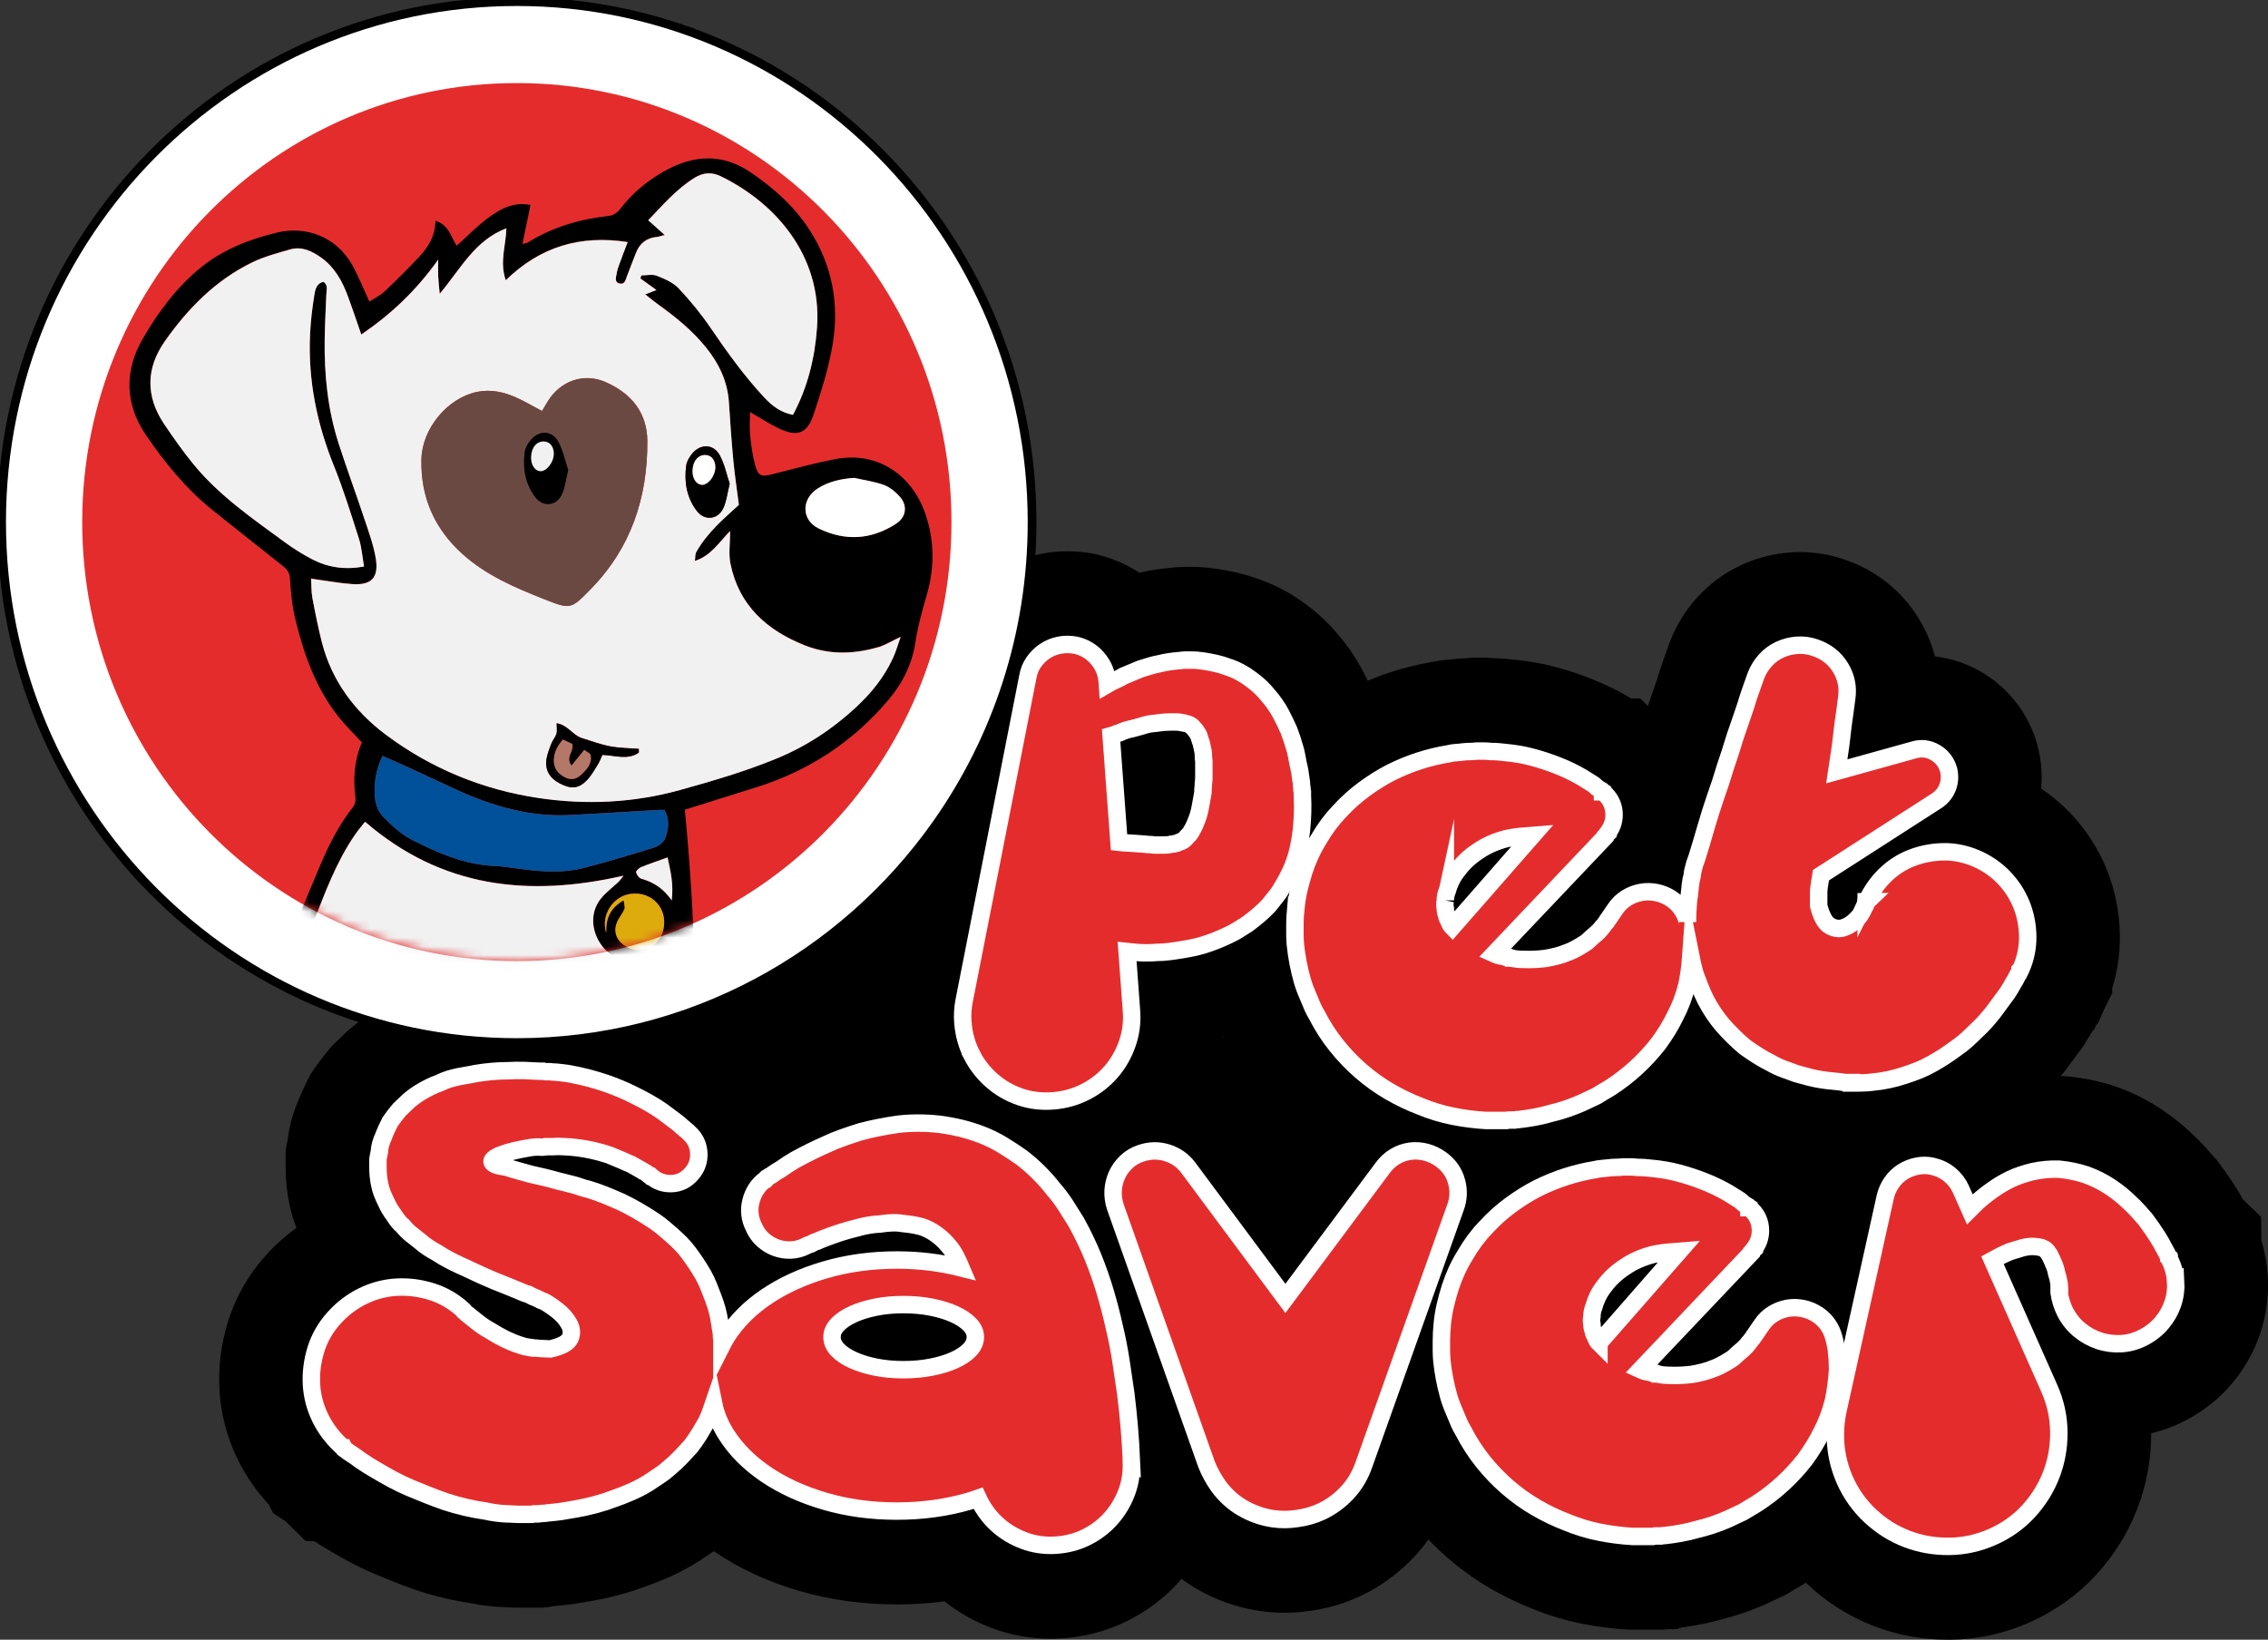 <svg width="260" height="188" viewBox="0 0 260 188" fill="none" xmlns="http://www.w3.org/2000/svg">
<rect x="0" y="0" width="260" height="188" fill="#333333" stroke="none"/>
<g clip-path="url(#clip0_55_16)">
<path d="M259.967 146.248C259.885 144.877 259.64 143.535 259.24 142.231L259.21 139.776V139.529L257.121 137.509C256.873 137.056 256.606 136.599 256.324 136.156C255.745 135.238 255.096 134.298 254.391 133.357L254.121 132.997L252.974 131.704C252.485 131.153 251.951 130.606 251.379 130.081C250.326 129.055 249.113 128.08 247.777 127.185C247.002 126.664 246.175 126.184 245.281 125.734C244.454 125.322 243.586 124.951 242.703 124.633L242.469 124.55C240.763 123.98 238.942 123.598 237.057 123.415L236.742 123.385L236.427 123.373C236.36 123.373 236.293 123.373 236.226 123.373C236.378 123.193 236.534 123.021 236.683 122.837L236.838 122.643L236.983 122.44C237.235 122.092 237.484 121.758 237.714 121.451C238.014 121.05 238.322 120.63 238.641 120.192L238.916 119.809L239.157 119.405C239.216 119.307 239.279 119.206 239.361 119.071C239.531 118.801 239.698 118.524 239.858 118.239L240.058 118.041L240.322 117.512L240.514 117.321L241.241 115.672L242.135 113.87V113.322C242.751 111.34 243.048 109.298 243.018 107.218C242.981 104.594 242.473 102.057 241.509 99.67C240.533 97.268 239.123 95.091 237.306 93.194C236.304 92.149 235.199 91.219 233.997 90.414C234.142 88.84 234.019 87.232 233.626 85.654L233.574 85.444L233.515 85.238C232.502 81.764 230.236 78.856 227.123 77.035C225.48 76.079 223.674 75.476 221.823 75.262C221.426 73.748 220.803 72.287 219.957 70.911C218.002 67.733 215.083 65.402 211.563 64.192C209.86 63.596 208.109 63.296 206.358 63.296C205.965 63.296 205.572 63.311 205.182 63.341C203.253 63.491 201.391 63.971 199.633 64.777C197.689 65.668 195.964 66.943 194.51 68.562C193.119 70.109 192.051 71.889 191.331 73.849L190.671 75.716C190.437 76.375 190.211 77.065 190 77.777L188.913 80.944L188.045 80.089H187.003L186.769 79.943L186.628 79.861C185.315 79.092 183.89 78.406 182.388 77.811C181.004 77.267 179.613 76.81 178.322 76.473C176.865 76.079 175.284 75.798 173.623 75.637C173.211 75.588 172.821 75.551 172.428 75.521C172.128 75.498 171.816 75.483 171.49 75.476C171.011 75.435 170.54 75.412 170.084 75.412H168.622L168.174 75.468C167.595 75.48 166.99 75.525 166.363 75.603C166.293 75.611 166.222 75.618 166.122 75.626C165.41 75.674 164.687 75.779 163.974 75.929C162.468 76.192 160.955 76.566 159.468 77.05C158.57 77.338 157.68 77.676 156.797 78.047C156.596 77.634 156.385 77.211 156.151 76.765L156.014 76.51C155.68 75.91 155.302 75.3 154.879 74.678C154.449 74.048 153.974 73.43 153.466 72.841C152.924 72.182 152.342 71.556 151.719 70.968C151.099 70.379 150.413 69.809 149.682 69.27C147.991 68.007 146.18 67.044 144.296 66.403C143.435 66.085 142.549 65.822 141.659 65.624C140.958 65.466 140.249 65.331 139.552 65.226L139.418 65.207C138.966 65.144 138.546 65.095 138.12 65.058C137.623 65.016 137.096 64.994 136.562 64.994H135.92C135.319 64.994 134.715 65.031 134.114 65.11C132.845 65.222 131.695 65.406 130.616 65.665C129.036 64.623 127.262 63.888 125.363 63.495L125.156 63.454L124.948 63.42C124.087 63.278 123.215 63.203 122.359 63.203C121.294 63.203 120.233 63.315 119.202 63.532C117.303 63.937 115.526 64.683 113.935 65.747C112.38 66.785 111.034 68.097 109.925 69.656C108.652 71.44 107.81 73.456 107.417 75.644L104.157 92.242C100.221 89.184 67.689 112.052 67.689 112.052L68.435 112.888C68.216 112.839 68.005 112.779 67.786 112.738C67.151 112.603 66.502 112.494 65.838 112.423L64.303 112.254H64.039C64.039 112.254 64.01 112.254 63.995 112.251L63.583 112.146H62.151C61.558 112.112 60.968 112.089 60.363 112.067C60.07 112.059 59.777 112.056 59.484 112.056C58.983 112.056 58.475 112.067 57.963 112.093C56.276 112.112 54.539 112.266 52.796 112.558L52.507 112.607L52.221 112.67C52.114 112.697 52.002 112.715 51.891 112.734C51.412 112.809 50.923 112.899 50.422 112.996L50.185 113.049C49.621 113.176 49.042 113.326 48.441 113.506C47.725 113.72 47.013 113.989 46.316 114.304C45.099 114.776 43.89 115.38 42.684 116.114C42.243 116.38 41.805 116.673 41.327 117.018C40.963 117.284 40.581 117.583 40.184 117.913L39.798 118.235L39.446 118.591C39.383 118.655 39.312 118.719 39.268 118.764C38.941 119.06 38.633 119.356 38.34 119.648L38.025 119.963L37.736 120.304C37.127 121.024 36.56 121.766 36.044 122.515L35.61 123.141L35.269 123.823C35.08 124.202 34.906 124.569 34.746 124.91C34.561 125.311 34.383 125.727 34.212 126.15C33.607 127.537 33.207 128.961 33.021 130.4C32.995 130.55 32.947 130.839 32.947 130.839L32.743 131.873V133.788C32.743 135.336 32.899 136.808 33.203 138.169C33.396 139.079 33.659 139.96 33.986 140.781C32.71 141.695 31.53 142.752 30.458 143.947C28.462 146.17 27.008 148.722 26.133 151.54C25.346 154.081 25.02 156.689 25.157 159.309C25.306 162.104 26.014 164.81 27.264 167.351C28.188 169.228 29.375 170.952 30.814 172.496L31.3 173.463L32.791 174.464L35.05 176.697H36.022C36.682 177.132 37.309 177.518 37.921 177.867C38.604 178.268 39.294 178.657 40.002 179.043C40.926 179.546 41.898 180.014 42.896 180.434C43.649 180.752 44.398 181.06 45.14 181.352C45.945 181.67 46.772 181.978 47.618 182.278L47.848 182.356C49.828 183.005 51.843 183.484 53.842 183.788C55.092 184.046 56.372 184.204 57.655 184.26L57.885 184.271H58C58.464 184.305 58.935 184.324 59.403 184.324H62.303L62.518 184.271H62.808L63.271 184.178C63.561 184.155 63.846 184.121 64.136 184.08L64.9 184.005C65.501 183.945 66.105 183.855 66.703 183.747C67.556 183.615 68.431 183.45 69.318 183.263C70.382 183.035 71.484 182.738 72.59 182.386L72.808 182.319L73.023 182.24C73.357 182.116 73.699 181.996 74.088 181.862C74.667 181.659 75.249 181.434 75.82 181.198C77.163 180.662 78.506 179.988 79.808 179.193L79.997 179.077L81.466 178.095C81.585 178.017 81.7 177.923 81.819 177.84C81.859 177.867 81.896 177.897 81.937 177.927C84.764 179.845 88.028 181.352 91.637 182.405C95.154 183.432 98.915 183.953 102.825 183.953C104.676 183.953 106.497 183.836 108.274 183.604C109.899 184.893 111.72 185.92 113.697 186.662C115.856 187.475 118.126 187.888 120.445 187.888C120.819 187.888 121.194 187.876 121.565 187.854C124.262 187.704 126.821 187.037 129.177 185.875C131.476 184.74 133.502 183.207 135.201 181.311C135.286 181.217 135.356 181.112 135.438 181.018C136.017 181.442 136.614 181.839 137.237 182.199C139.466 183.484 141.874 184.324 144.404 184.698C145.353 184.837 146.318 184.908 147.275 184.908C148.232 184.908 149.185 184.837 150.131 184.698C152.193 184.425 154.182 183.836 156.04 182.952C158.318 181.865 160.365 180.366 162.123 178.492C162.71 177.867 163.247 177.203 163.745 176.51C164.46 177.256 165.21 177.972 165.989 178.646C167.517 179.965 169.157 181.138 170.87 182.131C172.451 183.049 174.105 183.844 175.793 184.496C177.595 185.231 179.465 185.793 181.364 186.167C183.096 186.508 184.844 186.733 186.561 186.831L186.862 186.85H190.816L191.031 186.797H192.155L192.76 186.595C193.364 186.516 193.969 186.419 194.551 186.317C195.441 186.16 196.343 185.954 197.237 185.699C198.057 185.497 198.873 185.261 199.67 184.994C200.546 184.702 201.428 184.361 202.289 183.986L202.552 183.87L202.808 183.739C202.923 183.683 203.035 183.627 203.183 183.563C203.61 183.372 204.04 183.173 204.47 182.96L204.852 182.768L206.967 181.494L207.022 181.457C207.1 181.528 207.171 181.607 207.248 181.678C209.489 183.765 212.041 185.365 214.827 186.437C217.516 187.472 220.372 188 223.318 188H223.581C226.73 187.966 229.805 187.288 232.721 185.988C235.659 184.676 238.226 182.832 240.359 180.494C242.399 178.253 243.972 175.708 245.04 172.924C246.082 170.199 246.609 167.31 246.609 164.327C247.985 164.004 249.324 163.502 250.615 162.828C252.659 161.756 254.44 160.332 255.905 158.585C257.344 156.869 258.427 154.939 259.121 152.848C259.822 150.734 260.111 148.512 259.974 146.252L259.967 146.248ZM140.26 118.798L140.164 119.112C140.175 119.011 140.193 118.914 140.205 118.813C140.223 118.809 140.242 118.801 140.26 118.798Z" fill="black"/>
<path d="M111.42 120.979C112.009 122.107 112.777 123.081 113.723 123.905C114.669 124.73 115.741 125.345 116.935 125.757C118.13 126.169 119.406 126.323 120.764 126.214C122.084 126.105 123.316 125.757 124.458 125.168C125.601 124.576 126.573 123.816 127.377 122.886C128.182 121.957 128.798 120.881 129.225 119.663C129.655 118.445 129.815 117.175 129.707 115.852L129.21 109.103C129.536 109.14 129.863 109.17 130.189 109.193C131.009 109.264 131.832 109.264 132.652 109.193C133.083 109.193 133.517 109.166 133.965 109.11C134.41 109.058 134.848 108.994 135.278 108.923C135.742 108.852 136.198 108.769 136.644 108.679C137.089 108.589 137.545 108.473 138.009 108.331C138.828 108.08 139.741 107.724 140.739 107.255L141.38 106.933C141.596 106.824 141.811 106.7 142.022 106.558C142.237 106.416 142.452 106.281 142.664 106.157C142.879 106.033 143.076 105.898 143.254 105.752C144.111 105.108 144.841 104.463 145.45 103.819C145.735 103.463 146.021 103.103 146.307 102.743C146.592 102.387 146.841 102.009 147.056 101.615C147.449 100.97 147.824 100.236 148.18 99.415C148.465 98.699 148.688 97.984 148.848 97.268C149.007 96.552 149.122 95.855 149.196 95.173C149.267 94.457 149.311 93.775 149.33 93.13C149.348 92.486 149.337 91.86 149.304 91.253V90.77L149.252 90.556V90.342C149.215 90.162 149.2 90.013 149.2 89.885C149.2 89.758 149.181 89.608 149.148 89.428C149.077 88.783 148.97 88.176 148.825 87.603C148.755 87.281 148.692 86.958 148.64 86.636C148.588 86.314 148.506 85.992 148.399 85.669C148.221 85.025 148.005 84.38 147.757 83.735C147.505 83.162 147.186 82.499 146.793 81.749C146.614 81.427 146.407 81.097 146.177 80.756C145.943 80.415 145.687 80.085 145.401 79.763C145.116 79.407 144.812 79.073 144.493 78.77C144.17 78.466 143.814 78.17 143.421 77.885C142.564 77.241 141.688 76.776 140.798 76.491C140.334 76.311 139.86 76.169 139.377 76.06C138.895 75.952 138.42 75.862 137.957 75.791C137.704 75.757 137.474 75.727 137.259 75.708C137.044 75.689 136.814 75.682 136.562 75.682H135.92C135.705 75.682 135.49 75.701 135.278 75.734C134.351 75.806 133.546 75.933 132.867 76.109C132.474 76.18 132.107 76.27 131.769 76.379C131.428 76.488 131.083 76.593 130.727 76.701L128.798 77.507C128.513 77.687 128.216 77.841 127.915 77.964C127.611 78.088 127.318 78.242 127.032 78.421C127.003 78.44 126.977 78.455 126.951 78.47L126.929 78.152C126.858 77.151 126.483 76.255 125.805 75.465C125.126 74.678 124.269 74.175 123.234 73.962C122.592 73.853 121.977 73.864 121.387 73.988C120.797 74.112 120.263 74.337 119.781 74.659C119.298 74.981 118.879 75.393 118.523 75.892C118.167 76.394 117.933 76.967 117.826 77.612L110.544 114.66C110.366 115.518 110.314 116.377 110.385 117.239C110.492 118.599 110.841 119.843 111.427 120.971L111.42 120.979ZM127.619 84.279C127.76 84.208 127.886 84.155 127.993 84.118C128.101 84.084 128.223 84.046 128.368 84.009C128.798 83.795 129.295 83.634 129.866 83.526C130.152 83.454 130.412 83.383 130.642 83.312C130.872 83.241 131.113 83.169 131.365 83.098C131.614 83.027 131.866 82.982 132.114 82.963C132.363 82.945 132.597 82.918 132.812 82.881C133.06 82.847 133.301 82.817 133.535 82.802C133.769 82.784 133.991 82.776 134.206 82.776H134.822C135.019 82.776 135.204 82.795 135.386 82.829C135.457 82.862 135.538 82.881 135.627 82.881C135.716 82.881 135.798 82.9 135.868 82.933C136.083 83.005 136.206 83.042 136.243 83.042C136.491 83.151 136.673 83.275 136.777 83.417C136.848 83.488 136.955 83.615 137.1 83.792C137.241 84.005 137.348 84.185 137.423 84.328C137.456 84.436 137.493 84.552 137.53 84.676C137.563 84.803 137.619 84.953 137.69 85.133C137.727 85.276 137.76 85.429 137.797 85.591C137.831 85.752 137.868 85.924 137.905 86.1C137.942 86.28 137.957 86.467 137.957 86.662C137.957 86.857 137.975 87.067 138.009 87.281V89.158C138.009 89.372 137.99 89.589 137.957 89.803C137.957 90.091 137.938 90.32 137.905 90.5V90.822L137.853 91.144C137.782 91.538 137.708 91.943 137.638 92.351C137.567 92.763 137.478 93.149 137.371 93.505C137.118 94.259 136.851 94.866 136.566 95.33C136.495 95.473 136.414 95.589 136.325 95.679C136.236 95.769 136.154 95.847 136.083 95.922C135.939 96.102 135.798 96.245 135.653 96.353C135.546 96.425 135.386 96.496 135.171 96.567C135.063 96.638 134.904 96.695 134.689 96.728C134.618 96.766 134.529 96.781 134.422 96.781C134.314 96.781 134.206 96.799 134.099 96.833C133.954 96.871 133.687 96.886 133.294 96.886H132.33C132.151 96.852 131.973 96.833 131.795 96.833C131.617 96.833 131.421 96.814 131.206 96.781C130.812 96.747 130.412 96.717 130 96.698C129.588 96.68 129.169 96.653 128.743 96.62C128.576 96.597 128.431 96.582 128.283 96.567L127.377 84.339L127.615 84.271L127.619 84.279Z" fill="#E52C2C" stroke="white" stroke-width="2" stroke-miterlimit="10"/>
<path d="M148.554 104.04C148.521 104.399 148.491 104.748 148.473 105.085C148.454 105.426 148.447 105.775 148.447 106.131V107.176C148.447 107.517 148.465 107.885 148.499 108.278C148.64 109.672 148.907 111.07 149.304 112.468C149.411 112.828 149.526 113.165 149.652 113.487C149.779 113.81 149.912 114.132 150.053 114.454C150.194 114.814 150.339 115.151 150.483 115.473C150.624 115.796 150.788 116.099 150.966 116.388C151.607 117.643 152.357 118.805 153.214 119.877C154.07 120.949 155.016 121.934 156.051 122.83C157.086 123.726 158.173 124.501 159.319 125.165C160.462 125.828 161.641 126.39 162.854 126.855C164.067 127.357 165.31 127.732 166.575 127.983C167.84 128.234 169.101 128.395 170.351 128.466H172.706L172.922 128.414H173.619C173.727 128.376 173.886 128.361 174.101 128.361C174.71 128.29 175.314 128.2 175.923 128.092C176.531 127.983 177.135 127.84 177.744 127.661C178.352 127.518 178.949 127.346 179.539 127.151C180.129 126.952 180.708 126.727 181.279 126.48C181.565 126.338 181.85 126.203 182.136 126.079C182.421 125.952 182.707 125.82 182.993 125.674L184.599 124.707C186.706 123.347 188.542 121.664 190.115 119.659C190.901 118.584 191.543 117.531 192.044 116.493C192.615 115.417 193.06 114.237 193.383 112.948C193.605 111.883 193.75 110.789 193.832 109.665C193.958 110.298 194.106 110.939 194.295 111.606C194.473 112.108 194.662 112.61 194.859 113.109C195.056 113.611 195.278 114.109 195.527 114.612C196.061 115.65 196.706 116.616 197.456 117.512C198.313 118.479 199.169 119.318 200.026 120.038C200.527 120.394 201.017 120.728 201.499 121.031C201.981 121.335 202.471 121.612 202.972 121.863C203.472 122.148 203.962 122.38 204.444 122.56C204.926 122.74 205.416 122.916 205.917 123.096C206.418 123.238 206.907 123.373 207.389 123.497C207.872 123.621 208.343 123.722 208.81 123.793C209.274 123.864 209.73 123.917 210.175 123.954C210.62 123.988 211.058 124.044 211.488 124.115H212.238V124.168H212.987C213.273 124.168 213.566 124.16 213.87 124.142C214.174 124.123 214.467 124.097 214.753 124.059C215.932 123.95 217.108 123.699 218.288 123.306C218.859 123.126 219.412 122.931 219.946 122.714C220.48 122.5 220.999 122.249 221.5 121.961C222.464 121.425 223.373 120.832 224.23 120.188C224.66 119.899 225.061 119.588 225.436 119.247C225.81 118.906 226.178 118.558 226.534 118.202C226.89 117.879 227.231 117.538 227.55 117.182C227.873 116.826 228.173 116.467 228.463 116.107C228.748 115.713 229.026 115.339 229.294 114.979C229.561 114.623 229.839 114.244 230.124 113.851C230.232 113.671 230.347 113.484 230.473 113.289C230.599 113.09 230.714 112.884 230.822 112.67C230.929 112.528 231.052 112.314 231.196 112.026C231.234 111.955 231.259 111.891 231.278 111.838C231.297 111.786 231.341 111.722 231.412 111.651L231.519 111.437L231.571 111.329V111.22L231.679 111.111C232.213 109.893 232.472 108.642 232.454 107.353C232.435 106.063 232.194 104.849 231.731 103.702C231.267 102.556 230.596 101.529 229.724 100.614C228.848 99.704 227.802 98.977 226.589 98.441C225.339 97.905 224.082 97.646 222.813 97.661C221.545 97.68 220.332 97.912 219.171 98.358C218.009 98.808 216.975 99.479 216.066 100.371C215.198 101.225 214.504 102.23 213.977 103.38H214.003L213.948 103.433C213.948 103.504 213.929 103.56 213.896 103.594C213.896 103.736 213.844 103.864 213.736 103.968C213.592 104.328 213.469 104.579 213.362 104.722C213.291 104.902 213.05 105.186 212.638 105.58C212.227 105.973 211.77 106.243 211.273 106.386C210.772 106.528 210.264 106.449 209.749 106.142C209.229 105.839 208.81 105.078 208.491 103.86V102.143L208.543 101.66C208.61 101.225 208.684 100.779 208.751 100.345L221.982 91.834C222.591 91.44 223.017 90.923 223.269 90.275C223.518 89.63 223.555 88.952 223.377 88.236C223.125 87.378 222.617 86.722 221.852 86.276C221.085 85.83 220.272 85.729 219.415 85.98L210.565 88.439L210.743 87.269L211.01 85.444L211.225 83.619C211.295 83.012 211.377 82.412 211.466 81.82C211.555 81.228 211.633 80.629 211.707 80.022C211.885 78.77 211.644 77.604 210.984 76.533C210.324 75.457 209.37 74.707 208.12 74.277C207.404 74.025 206.699 73.928 206.006 73.981C205.308 74.033 204.648 74.205 204.025 74.49C203.402 74.779 202.845 75.187 202.363 75.727C201.881 76.263 201.514 76.874 201.265 77.552C201.05 78.163 200.846 78.744 200.649 79.298C200.453 79.853 200.264 80.434 200.086 81.045L199.496 82.765L198.906 84.481L198.372 86.201L197.782 87.974L197.248 89.694L196.658 91.41C196.265 92.557 195.898 93.719 195.56 94.899C195.219 96.08 194.874 97.245 194.518 98.388L194.358 98.819C194.288 98.999 194.243 99.142 194.225 99.25C194.206 99.359 194.18 99.464 194.143 99.573C194.073 99.786 194.028 100.004 194.01 100.217C193.991 100.431 193.947 100.648 193.876 100.862C193.806 101.255 193.75 101.667 193.717 102.098C193.679 102.529 193.628 102.942 193.557 103.335C193.524 103.766 193.494 104.193 193.475 104.624C193.461 104.973 193.457 105.344 193.453 105.715C193.453 105.711 193.453 105.704 193.449 105.696C193.164 104.587 192.556 103.71 191.628 103.065C191.094 102.709 190.523 102.466 189.914 102.342C189.306 102.218 188.709 102.207 188.119 102.316C187.529 102.424 186.977 102.638 186.457 102.96C185.938 103.283 185.5 103.714 185.144 104.25L184.339 105.43C184.269 105.501 184.224 105.565 184.206 105.617C184.187 105.67 184.143 105.734 184.072 105.805C184.002 105.876 183.957 105.932 183.939 105.966C183.92 106.003 183.875 106.056 183.805 106.127C183.735 106.236 183.653 106.341 183.564 106.449C183.475 106.558 183.375 106.663 183.271 106.772C183.093 106.952 182.904 107.12 182.707 107.281C182.51 107.442 182.321 107.615 182.143 107.791C181.965 107.971 181.776 108.113 181.579 108.222C181.383 108.331 181.179 108.454 180.964 108.597C180.533 108.848 180.125 109.046 179.732 109.189C179.305 109.369 178.875 109.511 178.449 109.62C178.018 109.728 177.592 109.818 177.161 109.89C176.267 109.998 175.429 110.032 174.646 109.998C174.431 109.998 174.216 109.991 174.005 109.972C173.79 109.953 173.593 109.927 173.415 109.893L173.255 109.841H172.988L172.936 109.788H172.777C172.669 109.755 172.569 109.725 172.484 109.71C172.395 109.691 172.298 109.665 172.191 109.631C171.905 109.597 171.601 109.507 171.282 109.361L183.972 95.994C183.972 95.96 183.979 95.941 183.998 95.941C184.016 95.941 184.024 95.922 184.024 95.889C184.057 95.855 184.087 95.817 184.105 95.78C184.124 95.746 184.169 95.69 184.239 95.619L184.347 95.51V95.458C184.881 94.742 185.103 93.944 185.018 93.067C184.929 92.19 184.528 91.448 183.812 90.837L183.761 90.785H183.709V90.732L183.549 90.623C183.479 90.552 183.371 90.481 183.226 90.41C183.119 90.339 183.019 90.256 182.933 90.166C182.844 90.076 182.744 89.998 182.64 89.923L181.353 89.117C180.496 88.615 179.569 88.169 178.567 87.775C177.569 87.382 176.587 87.059 175.622 86.808C174.695 86.557 173.66 86.377 172.517 86.272C172.232 86.239 171.965 86.209 171.712 86.19C171.46 86.171 171.193 86.164 170.907 86.164C170.622 86.13 170.355 86.111 170.102 86.111H169.298C169.012 86.149 168.745 86.164 168.493 86.164C168.24 86.164 167.973 86.183 167.688 86.216C167.402 86.254 167.124 86.28 166.857 86.295C166.59 86.314 166.311 86.359 166.026 86.43C164.92 86.61 163.811 86.88 162.706 87.236C161.597 87.595 160.51 88.041 159.438 88.577C158.403 89.113 157.383 89.75 156.385 90.485C155.384 91.219 154.438 92.07 153.547 93.037C152.653 93.97 151.871 95.023 151.192 96.204C150.476 97.35 149.908 98.583 149.478 99.91C149.263 100.592 149.078 101.27 148.914 101.949C148.755 102.631 148.636 103.328 148.566 104.043L148.554 104.04ZM165.688 103.234C165.688 103.054 165.707 102.878 165.74 102.698C165.777 102.518 165.829 102.342 165.9 102.162C166.007 101.769 166.159 101.364 166.356 100.952C166.553 100.539 166.812 100.138 167.131 99.745C167.74 98.921 168.504 98.205 169.435 97.598C170.362 96.953 171.453 96.47 172.703 96.147C173.204 96.039 173.701 95.96 174.201 95.904C174.702 95.851 175.199 95.806 175.7 95.769L166.489 106.292C166.345 106.15 166.222 105.936 166.115 105.647L165.955 105.325C165.885 105.183 165.848 105.055 165.848 104.95C165.74 104.699 165.688 104.433 165.688 104.145C165.618 103.856 165.618 103.552 165.688 103.23V103.234Z" fill="#E52C2C" stroke="white" stroke-width="2" stroke-miterlimit="10"/>
<path d="M213.885 103.556C213.899 103.519 213.922 103.485 213.937 103.448L213.885 103.556Z" fill="#E52C2C" stroke="white" stroke-width="2" stroke-miterlimit="10"/>
<path d="M213.963 103.395H213.937V103.448C213.937 103.448 213.955 103.414 213.963 103.395Z" fill="#E52C2C" stroke="white" stroke-width="2" stroke-miterlimit="10"/>
<path d="M129.7 167.403C129.592 164.9 129.377 162.355 129.058 159.781C128.88 158.529 128.691 157.255 128.494 155.97C128.297 154.68 128.038 153.376 127.719 152.05C127.433 150.761 127.096 149.453 126.702 148.13C126.309 146.807 125.845 145.48 125.311 144.157C124.777 142.834 124.132 141.493 123.382 140.129C122.989 139.484 122.577 138.832 122.151 138.169C121.721 137.505 121.242 136.872 120.704 136.261C119.669 134.938 118.471 133.758 117.117 132.716C116.401 132.214 115.682 131.742 114.947 131.292C114.216 130.846 113.437 130.46 112.618 130.138C111.798 129.815 110.974 129.557 110.155 129.358C109.335 129.163 108.511 129.01 107.692 128.901C106.015 128.721 104.424 128.721 102.925 128.901C102.176 129.01 101.445 129.133 100.729 129.276C100.013 129.418 99.32 129.579 98.641 129.759C97.962 129.973 97.294 130.198 96.634 130.43C95.974 130.662 95.339 130.921 94.735 131.209C93.592 131.712 92.398 132.3 91.148 132.982C90.539 133.342 89.987 133.698 89.49 134.058C89.167 134.238 88.881 134.417 88.633 134.594C88.562 134.665 88.488 134.717 88.418 134.755C88.347 134.792 88.273 134.826 88.202 134.863L87.987 135.024L87.88 135.133L87.828 135.186H87.776L87.724 135.238C86.904 135.845 86.359 136.67 86.092 137.708C85.825 138.746 85.94 139.75 86.44 140.717C86.689 141.29 87.038 141.774 87.483 142.167C87.928 142.561 88.421 142.857 88.955 143.052C89.49 143.25 90.053 143.34 90.643 143.322C91.233 143.303 91.812 143.153 92.383 142.864L92.598 142.756L92.921 142.647L93.243 142.486C93.351 142.415 93.459 142.37 93.566 142.351C93.674 142.332 93.781 142.287 93.889 142.216C94.319 142.036 94.779 141.86 95.28 141.68C95.781 141.5 96.263 141.339 96.727 141.197C97.19 141.054 97.654 140.927 98.118 140.818C99.082 140.533 100.009 140.372 100.903 140.335C101.367 140.264 101.812 140.219 102.242 140.2C102.673 140.181 103.081 140.207 103.474 140.279C104.294 140.35 105.028 140.477 105.67 140.653C105.993 140.762 106.286 140.886 106.553 141.028C106.82 141.17 107.08 141.332 107.328 141.512C107.829 141.871 108.255 142.265 108.615 142.692C109.046 143.157 109.402 143.693 109.687 144.303C109.858 144.637 110.017 144.989 110.173 145.36C107.855 144.776 105.414 144.465 102.836 144.465C99.909 144.465 97.161 144.839 94.59 145.593C92.019 146.346 89.771 147.373 87.843 148.681C85.914 149.988 84.397 151.518 83.291 153.271C83.094 153.586 82.92 153.905 82.757 154.227V153.594C82.72 153.451 82.705 153.219 82.705 152.897C82.668 152.683 82.635 152.458 82.597 152.226C82.56 151.993 82.527 151.769 82.49 151.555C82.419 151.053 82.319 150.581 82.197 150.131C82.071 149.685 81.919 149.228 81.741 148.763C81.562 148.298 81.385 147.841 81.206 147.395C81.028 146.949 80.813 146.511 80.565 146.08C80.064 145.222 79.53 144.416 78.959 143.663C78.673 143.269 78.369 142.909 78.05 142.587C77.727 142.265 77.408 141.961 77.085 141.673C76.763 141.388 76.444 141.111 76.121 140.841C75.798 140.571 75.46 140.312 75.104 140.061C73.713 139.132 72.408 138.379 71.195 137.805C70.553 137.52 69.919 137.251 69.296 136.999C68.672 136.748 68.053 136.535 67.448 136.355C67.126 136.284 66.814 136.194 66.51 136.085C66.206 135.976 65.912 135.886 65.627 135.815C65.482 135.782 65.341 135.744 65.197 135.707C65.052 135.673 64.911 135.635 64.766 135.598L63.909 135.384C63.409 135.242 62.901 135.107 62.385 134.983C61.865 134.86 61.357 134.74 60.86 134.635C60.359 134.492 59.877 134.357 59.414 134.234C58.95 134.11 58.505 133.975 58.075 133.829C57.288 133.72 56.787 133.589 56.576 133.428C56.364 133.267 56.342 133.098 56.524 132.918C56.702 132.738 57.025 132.562 57.488 132.382C57.952 132.203 58.46 132.053 59.013 131.925C59.566 131.802 60.111 131.693 60.645 131.603C61.179 131.513 61.628 131.487 61.984 131.521H62.359C62.429 131.521 62.5 131.502 62.574 131.468H63.379C63.809 131.434 64.236 131.434 64.666 131.468C66.413 131.539 68.146 131.862 69.859 132.435C70.29 132.615 70.716 132.795 71.143 132.971C71.573 133.151 71.981 133.331 72.374 133.507C72.767 133.72 73.179 133.956 73.606 134.204C73.676 134.275 73.765 134.331 73.873 134.365C73.981 134.402 74.07 134.455 74.14 134.526C74.21 134.564 74.299 134.635 74.407 134.74L74.515 134.792L74.567 134.845H74.618C75.297 135.452 76.091 135.74 77 135.703C77.909 135.669 78.669 135.291 79.278 134.575C79.886 133.893 80.16 133.098 80.108 132.184C80.056 131.273 79.689 130.512 79.01 129.902L78.795 129.688L78.58 129.527C78.436 129.384 78.313 129.276 78.206 129.205C78.028 129.025 77.794 128.83 77.508 128.612C77.256 128.433 77.007 128.245 76.759 128.05C76.51 127.852 76.258 127.664 76.01 127.488C75.509 127.132 74.993 126.799 74.455 126.495C73.921 126.192 73.365 125.895 72.793 125.611C70.616 124.501 68.242 123.696 65.671 123.193C65.349 123.122 65.03 123.07 64.707 123.032C64.384 122.999 64.065 122.961 63.742 122.924C63.565 122.924 63.401 122.916 63.26 122.897C63.116 122.879 62.956 122.871 62.778 122.871H62.511L62.296 122.819H61.865C61.257 122.785 60.66 122.755 60.07 122.736C59.48 122.718 58.883 122.729 58.275 122.762C57.062 122.762 55.812 122.871 54.525 123.085C54.202 123.156 53.872 123.22 53.534 123.272C53.193 123.325 52.848 123.388 52.492 123.46C52.169 123.531 51.832 123.621 51.475 123.729C51.119 123.838 50.76 123.98 50.404 124.16C49.688 124.411 48.923 124.786 48.1 125.288C47.922 125.397 47.733 125.521 47.536 125.663C47.34 125.806 47.136 125.967 46.92 126.147C46.742 126.326 46.553 126.506 46.356 126.682C46.16 126.862 45.971 127.042 45.793 127.218C45.4 127.683 45.043 128.151 44.721 128.616C44.576 128.905 44.442 129.178 44.32 129.448C44.194 129.718 44.079 129.995 43.971 130.28C43.686 130.887 43.526 131.479 43.489 132.053C43.452 132.195 43.426 132.33 43.407 132.454C43.389 132.581 43.363 132.731 43.326 132.911V133.769C43.326 134.556 43.396 135.253 43.541 135.864C43.611 136.224 43.712 136.554 43.834 136.857C43.96 137.161 44.094 137.457 44.235 137.741C44.483 138.315 44.787 138.836 45.144 139.3C45.5 139.874 45.841 140.286 46.16 140.537C46.483 140.931 46.813 141.264 47.15 141.53C47.488 141.8 47.818 142.059 48.141 142.31C48.463 142.598 48.775 142.838 49.079 143.033C49.383 143.232 49.695 143.419 50.018 143.595C50.626 143.989 51.212 144.33 51.783 144.615C52.355 144.903 52.926 145.169 53.497 145.42C54.602 145.956 55.675 146.44 56.709 146.871C57.244 147.084 57.763 147.29 58.264 147.489C58.764 147.688 59.261 147.89 59.762 148.107L60.137 148.268L60.297 148.321L60.512 148.373L61.153 148.696C61.368 148.767 61.572 148.857 61.769 148.965C61.966 149.074 62.17 149.164 62.385 149.235C62.741 149.415 63.223 149.737 63.831 150.202C64.44 150.667 64.904 151.188 65.223 151.761C65.545 152.334 65.59 152.889 65.356 153.425C65.122 153.961 64.366 154.373 63.078 154.662C62.901 154.662 62.711 154.654 62.515 154.635C62.318 154.617 62.129 154.609 61.951 154.609C61.88 154.609 61.791 154.602 61.684 154.583C61.576 154.564 61.487 154.557 61.417 154.557H61.094L60.934 154.504H60.719L60.56 154.452C60.489 154.452 60.426 154.444 60.374 154.426C60.322 154.407 60.259 154.399 60.185 154.399C60.078 154.366 59.963 154.328 59.837 154.291C59.71 154.257 59.595 154.219 59.488 154.182C58.486 153.86 57.362 153.305 56.112 152.518C55.578 152.233 54.988 151.821 54.347 151.285L53.542 150.641C53.471 150.569 53.408 150.517 53.356 150.479C53.304 150.446 53.241 150.389 53.167 150.318C53.096 150.247 53.059 150.195 53.059 150.157C51.987 149.19 50.793 148.501 49.472 148.088C48.152 147.676 46.82 147.508 45.481 147.579C44.142 147.65 42.847 147.991 41.597 148.598C40.347 149.209 39.242 150.048 38.277 151.124C37.313 152.2 36.627 153.399 36.215 154.722C35.807 156.045 35.636 157.379 35.707 158.72C35.777 160.062 36.118 161.351 36.723 162.588C37.331 163.824 38.17 164.923 39.242 165.889L39.349 165.998H39.401L39.453 166.107L39.613 166.215L39.88 166.429L40.362 166.751C40.54 166.86 40.7 166.965 40.844 167.074C40.985 167.182 41.13 167.287 41.275 167.396C41.953 167.861 42.577 168.254 43.148 168.576C43.756 168.932 44.372 169.285 44.995 169.622C45.618 169.963 46.271 170.274 46.95 170.563C47.629 170.847 48.308 171.125 48.986 171.395C49.665 171.664 50.359 171.923 51.075 172.174C52.611 172.676 54.146 173.032 55.678 173.25C56.465 173.429 57.266 173.534 58.089 173.572C58.304 173.572 58.52 173.579 58.731 173.598C58.946 173.617 59.161 173.624 59.373 173.624H60.979L61.194 173.572H61.728C61.906 173.534 62.077 173.519 62.236 173.519C62.396 173.519 62.567 173.501 62.745 173.467C63.101 173.429 63.457 173.396 63.817 173.358C64.173 173.321 64.529 173.268 64.889 173.197C65.601 173.088 66.335 172.954 67.085 172.796C67.834 172.635 68.602 172.429 69.388 172.178C69.781 172.035 70.182 171.889 70.594 171.747C71.005 171.604 71.425 171.443 71.851 171.263C72.671 170.941 73.495 170.529 74.314 170.027C74.745 169.738 75.171 169.453 75.602 169.169C76.032 168.884 76.44 168.561 76.833 168.202C77.263 167.842 77.664 167.467 78.039 167.074C78.413 166.68 78.795 166.268 79.189 165.837C79.545 165.372 79.867 164.908 80.153 164.443C80.439 163.978 80.724 163.495 81.01 162.993C81.321 162.318 81.577 161.632 81.811 160.939C82.063 162.172 82.546 163.349 83.258 164.469C84.363 166.208 85.88 167.726 87.809 169.034C89.738 170.341 91.986 171.368 94.557 172.122C97.127 172.875 99.876 173.25 102.803 173.25C105.729 173.25 108.485 172.875 111.075 172.122C111.438 172.017 111.783 171.893 112.135 171.773C112.169 171.844 112.191 171.915 112.228 171.987C112.762 173.077 113.467 174.018 114.343 174.805C115.218 175.592 116.223 176.199 117.369 176.63C118.512 177.061 119.706 177.237 120.956 177.166C122.244 177.095 123.427 176.791 124.517 176.251C125.604 175.715 126.543 175.007 127.329 174.13C128.116 173.253 128.72 172.253 129.151 171.125C129.581 169.997 129.759 168.79 129.685 167.501V167.392L129.7 167.403ZM109.405 155.94C108.656 156.281 107.781 156.55 106.783 156.745C105.781 156.944 104.713 157.041 103.57 157.041C102.428 157.041 101.367 156.944 100.384 156.745C99.401 156.55 98.537 156.281 97.787 155.94C97.038 155.599 96.448 155.205 96.022 154.759C95.591 154.313 95.38 153.819 95.38 153.283C95.38 152.78 95.595 152.308 96.022 151.859C96.452 151.413 97.038 151.019 97.787 150.678C98.537 150.337 99.401 150.071 100.384 149.872C101.367 149.674 102.428 149.576 103.57 149.576C104.713 149.576 105.785 149.674 106.783 149.872C107.781 150.071 108.656 150.337 109.405 150.678C110.155 151.019 110.744 151.413 111.171 151.859C111.601 152.304 111.813 152.78 111.813 153.283C111.813 153.819 111.598 154.313 111.171 154.759C110.741 155.209 110.155 155.602 109.405 155.94Z" fill="#E52C2C" stroke="white" stroke-width="2" stroke-miterlimit="10"/>
<path d="M166.968 135.429C166.682 134.41 166.093 133.578 165.202 132.933C164.668 132.54 164.086 132.263 163.463 132.101C162.839 131.94 162.22 131.907 161.615 131.993C161.007 132.083 160.436 132.289 159.902 132.611C159.367 132.933 158.904 133.364 158.511 133.9L147.356 148.868L136.236 133.9C135.627 133.076 134.826 132.506 133.824 132.184C132.823 131.862 131.806 131.88 130.772 132.236C130.13 132.45 129.573 132.783 129.11 133.229C128.646 133.675 128.29 134.178 128.038 134.732C127.789 135.287 127.645 135.879 127.607 136.505C127.574 137.131 127.659 137.768 127.875 138.412L138.317 167.891C138.639 168.715 139.084 169.536 139.656 170.36C140.442 171.436 141.377 172.283 142.467 172.912C143.554 173.538 144.708 173.943 145.921 174.123C146.863 174.261 147.809 174.25 148.751 174.097C149.727 173.965 150.65 173.699 151.518 173.291C152.605 172.774 153.581 172.058 154.438 171.143C155.294 170.229 155.936 169.146 156.366 167.894L166.86 138.416C167.217 137.449 167.254 136.456 166.968 135.437V135.429Z" fill="#E52C2C" stroke="white" stroke-width="2" stroke-miterlimit="10"/>
<path d="M210.635 156.071C210.617 155.749 210.591 155.445 210.554 155.16C210.554 154.947 210.516 154.658 210.446 154.302C210.376 153.946 210.301 153.639 210.231 153.388C209.945 152.278 209.337 151.401 208.41 150.757C207.875 150.401 207.304 150.157 206.696 150.03C206.087 149.906 205.49 149.895 204.9 150.003C204.311 150.112 203.758 150.326 203.239 150.648C202.719 150.97 202.282 151.401 201.925 151.937L201.121 153.118C201.05 153.189 201.006 153.253 200.987 153.305C200.968 153.358 200.924 153.421 200.853 153.492C200.783 153.564 200.738 153.62 200.72 153.654C200.701 153.691 200.657 153.744 200.586 153.815C200.516 153.923 200.434 154.028 200.345 154.137C200.256 154.246 200.156 154.351 200.052 154.459C199.874 154.639 199.685 154.808 199.488 154.969C199.292 155.13 199.103 155.299 198.925 155.479C198.747 155.659 198.557 155.801 198.361 155.91C198.164 156.018 197.96 156.142 197.745 156.284C197.315 156.535 196.907 156.734 196.513 156.877C196.087 157.056 195.657 157.199 195.23 157.307C194.803 157.416 194.373 157.506 193.943 157.577C193.049 157.686 192.211 157.72 191.428 157.686C191.213 157.686 190.998 157.679 190.786 157.66C190.571 157.641 190.374 157.615 190.196 157.577L190.037 157.525H189.77L189.718 157.472H189.558C189.451 157.439 189.351 157.409 189.265 157.39C189.176 157.371 189.08 157.345 188.972 157.311C188.687 157.278 188.382 157.188 188.063 157.041L200.753 143.67C200.753 143.636 200.761 143.618 200.779 143.618C200.798 143.618 200.805 143.599 200.805 143.565C200.839 143.531 200.868 143.494 200.887 143.457C200.905 143.423 200.95 143.367 201.02 143.295L201.128 143.187V143.134C201.662 142.418 201.885 141.62 201.799 140.743C201.71 139.866 201.31 139.124 200.594 138.513L200.542 138.461H200.49V138.409L200.33 138.3C200.26 138.229 200.152 138.157 200.008 138.086C199.9 138.015 199.8 137.933 199.715 137.843C199.626 137.753 199.525 137.674 199.422 137.599L198.134 136.793C197.278 136.291 196.35 135.845 195.349 135.452C194.351 135.058 193.368 134.736 192.403 134.485C191.476 134.234 190.441 134.054 189.299 133.949C189.013 133.915 188.746 133.885 188.494 133.87C188.241 133.852 187.974 133.844 187.689 133.844C187.403 133.81 187.136 133.792 186.884 133.792H186.079C185.793 133.829 185.526 133.844 185.274 133.844C185.022 133.844 184.755 133.863 184.469 133.896C184.183 133.934 183.905 133.96 183.638 133.979C183.371 133.998 183.093 134.043 182.807 134.114C181.702 134.294 180.593 134.564 179.487 134.92C178.378 135.279 177.291 135.725 176.219 136.261C175.184 136.797 174.164 137.434 173.166 138.169C172.165 138.903 171.219 139.754 170.329 140.721C169.435 141.65 168.652 142.707 167.973 143.887C167.257 145.034 166.69 146.267 166.259 147.594C166.044 148.276 165.859 148.954 165.696 149.636C165.536 150.318 165.417 151.015 165.347 151.731C165.314 152.091 165.284 152.439 165.265 152.777C165.247 153.118 165.239 153.466 165.239 153.822V154.868C165.239 155.209 165.258 155.576 165.291 155.97C165.432 157.367 165.699 158.762 166.096 160.159C166.204 160.519 166.319 160.856 166.445 161.179C166.571 161.501 166.705 161.823 166.846 162.146C166.987 162.505 167.131 162.843 167.276 163.165C167.417 163.487 167.58 163.791 167.758 164.079C168.4 165.331 169.149 166.497 170.006 167.568C170.863 168.644 171.809 169.626 172.844 170.521C173.879 171.417 174.965 172.193 176.112 172.856C177.254 173.519 178.434 174.082 179.647 174.546C180.86 175.048 182.102 175.423 183.367 175.674C184.632 175.925 185.893 176.087 187.143 176.158H189.499L189.714 176.105H190.411C190.519 176.068 190.679 176.053 190.894 176.053C191.502 175.982 192.107 175.892 192.715 175.783C193.323 175.674 193.928 175.532 194.536 175.356C195.145 175.213 195.742 175.041 196.332 174.846C196.921 174.651 197.5 174.426 198.071 174.175C198.357 174.033 198.643 173.898 198.928 173.771C199.214 173.643 199.5 173.512 199.785 173.37L201.391 172.403C203.498 171.042 205.334 169.36 206.907 167.355C207.694 166.279 208.335 165.226 208.836 164.188C209.407 163.112 209.852 161.932 210.175 160.643C210.424 159.462 210.587 158.244 210.657 156.993C210.657 156.708 210.646 156.401 210.631 156.078L210.635 156.071ZM183.301 153.976C183.156 153.834 183.033 153.62 182.926 153.331L182.766 153.009C182.696 152.867 182.659 152.739 182.659 152.634C182.551 152.383 182.499 152.117 182.499 151.829C182.429 151.544 182.429 151.236 182.499 150.914C182.499 150.734 182.518 150.558 182.551 150.378C182.588 150.198 182.64 150.022 182.711 149.842C182.818 149.449 182.97 149.048 183.167 148.636C183.364 148.223 183.623 147.822 183.942 147.425C184.551 146.604 185.315 145.885 186.246 145.278C187.173 144.633 188.264 144.15 189.514 143.828C190.015 143.719 190.512 143.64 191.012 143.584C191.513 143.531 192.01 143.486 192.511 143.449L183.301 153.972V153.976Z" fill="#E52C2C" stroke="white" stroke-width="2" stroke-miterlimit="10"/>
<path d="M249.402 146.889C249.35 145.994 249.109 145.135 248.679 144.311V144.258L248.627 144.206V144.097C248.59 144.064 248.571 144.034 248.571 144.019C248.571 144.004 248.553 143.974 248.519 143.936L248.36 143.614C248.215 143.329 248.108 143.13 248.037 143.022C247.859 142.666 247.644 142.287 247.395 141.894C246.965 141.212 246.487 140.515 245.949 139.799C245.663 139.477 245.377 139.154 245.092 138.832C244.806 138.51 244.484 138.187 244.127 137.865C243.519 137.258 242.788 136.666 241.931 136.093C241.501 135.804 241.056 135.545 240.592 135.313C240.129 135.081 239.646 134.875 239.146 134.695C238.181 134.372 237.146 134.159 236.041 134.05C235.076 134.016 234.079 134.103 233.044 134.32C232.042 134.571 231.204 134.856 230.529 135.178C229.779 135.538 229.082 135.95 228.44 136.415C227.869 136.808 227.279 137.273 226.675 137.809C226.378 138.09 226.092 138.367 225.814 138.648L224.798 136.362C224.512 135.718 224.093 135.163 223.54 134.698C222.988 134.234 222.335 133.911 221.585 133.732C220.977 133.589 220.372 133.578 219.764 133.705C219.156 133.833 218.614 134.046 218.132 134.35C217.65 134.653 217.23 135.058 216.874 135.557C216.518 136.059 216.266 136.613 216.125 137.221L210.717 161.651C210.431 162.94 210.342 164.263 210.45 165.623C210.557 166.984 210.895 168.325 211.466 169.648C212.178 171.26 213.161 172.646 214.411 173.808C215.661 174.97 217.052 175.85 218.588 176.439C220.124 177.031 221.749 177.316 223.462 177.297C225.176 177.278 226.838 176.911 228.444 176.195C230.05 175.479 231.426 174.494 232.569 173.242C233.711 171.987 234.576 170.593 235.165 169.052C235.755 167.512 236.041 165.886 236.022 164.166C236.004 162.449 235.637 160.781 234.924 159.174L228.411 144.483C229.075 144.116 229.746 143.775 230.429 143.498C230.677 143.427 230.911 143.355 231.126 143.284C231.341 143.213 231.571 143.142 231.823 143.071C232.25 142.962 232.643 142.909 233.003 142.909C233.289 142.909 233.611 142.947 233.967 143.018C234.253 143.127 234.45 143.232 234.557 143.34C234.665 143.449 234.791 143.61 234.932 143.824L235.199 144.36C235.269 144.502 235.377 144.753 235.522 145.113C235.592 145.293 235.648 145.454 235.681 145.596C235.714 145.739 235.752 145.9 235.789 146.08C235.859 146.26 235.911 146.447 235.948 146.642C235.982 146.841 236.019 147.028 236.056 147.204C236.056 147.275 236.063 147.365 236.082 147.474C236.1 147.583 236.108 147.673 236.108 147.744V148.118C236.108 148.156 236.089 148.156 236.052 148.118V148.171C236.16 148.958 236.393 149.711 236.749 150.427C237.18 151.251 237.732 151.941 238.411 152.496C239.09 153.05 239.839 153.462 240.659 153.732C241.479 154.002 242.328 154.107 243.204 154.055C244.079 154.002 244.925 153.759 245.748 153.328C246.568 152.897 247.266 152.342 247.837 151.664C248.408 150.982 248.827 150.24 249.094 149.434C249.361 148.628 249.469 147.777 249.417 146.882L249.402 146.889Z" fill="#E52C2C" stroke="white" stroke-width="2" stroke-miterlimit="10"/>
<path d="M118.315 59.86C118.315 72.793 114.242 84.762 107.324 94.536C96.612 109.669 79.07 119.532 59.25 119.532C26.63 119.532 0.185 92.816 0.185 59.86C0.185 26.904 26.63 0.187 59.25 0.187C91.871 0.187 118.315 26.904 118.315 59.86Z" fill="white" stroke="black" stroke-miterlimit="10"/>
<path d="M59.25 110.197C86.768 110.197 109.075 87.66 109.075 59.86C109.075 32.059 86.768 9.523 59.25 9.523C31.733 9.523 9.426 32.059 9.426 59.86C9.426 87.66 31.733 110.197 59.25 110.197Z" fill="#E52C2C"/>
<mask id="mask0_55_16" style="mask-type:luminance" maskUnits="userSpaceOnUse" x="9" y="9" width="101" height="102">
<path d="M59.25 110.197C86.768 110.197 109.075 87.66 109.075 59.86C109.075 32.059 86.768 9.523 59.25 9.523C31.733 9.523 9.426 32.059 9.426 59.86C9.426 87.66 31.733 110.197 59.25 110.197Z" fill="white"/>
</mask>
<g mask="url(#mask0_55_16)">
<path d="M105.9 58.424C104.513 54.804 100.892 51.611 95.636 52.661C93.269 53.133 90.936 53.759 88.596 54.358C87.264 54.699 86.923 54.613 86.555 53.279C86.259 52.185 86.11 51.045 85.992 49.914C85.906 49.078 85.977 48.227 85.977 47.238C87.201 47.943 88.188 48.591 89.237 49.097C91.4 50.135 92.546 49.741 93.292 47.463C94.163 44.81 95.028 42.115 95.473 39.368C96.218 34.774 95.391 30.385 92.835 26.409C91.062 23.658 88.688 21.537 86.017 19.735C82.746 17.524 79.415 17.778 76.121 19.648C74.225 20.724 72.545 22.092 71.195 23.838C70.805 24.34 70.394 24.693 69.689 24.771C66.436 25.127 63.353 26.038 60.541 27.784C60.393 27.874 60.2 27.886 59.892 27.968C60.207 26.424 60.497 25.026 60.816 23.494C58.824 23.115 57.381 23.962 56.068 24.902C54.755 25.847 53.62 27.042 52.355 28.174C51.698 27.17 51.45 25.776 49.921 25.311C49.892 27.117 49.064 28.369 48.026 29.475C46.753 30.827 45.437 32.143 44.083 33.417C43.586 33.882 42.94 34.185 42.343 34.579C41.679 33.128 41.156 31.828 40.503 30.603C38.585 27.005 34.946 25.892 31.745 26.668C28.633 27.425 25.651 28.56 23.099 30.61C20.283 32.877 18.135 35.77 16.358 38.847C14.259 42.475 14.296 46.316 16.733 49.88C18.896 53.05 21.311 56.022 24.315 58.443C26.927 60.546 29.564 62.618 32.194 64.702C32.721 65.118 33.184 65.47 33.24 66.291C33.34 67.891 33.492 69.51 33.871 71.058C34.846 75.06 36.215 78.924 38.815 82.192C39.613 83.196 40.544 84.091 41.479 85.107C40.629 87.157 40.455 89.301 40.752 91.5C40.792 91.819 40.685 92.25 40.488 92.501C38.8 94.63 37.621 97.047 36.571 99.535C34.238 105.074 31.931 110.62 29.605 116.163C28.514 118.76 27.201 121.219 25.235 123.261C22.906 125.682 20.584 128.103 18.243 130.509C17.98 130.782 17.623 130.962 17.212 131.251C16.874 130.584 16.47 130.063 16.34 129.482C15.873 127.361 15.402 125.232 15.116 123.081C14.908 121.518 14.986 119.914 14.93 118.202C14.352 118.325 13.951 118.412 13.294 118.554C13.539 115.979 13.769 113.596 14.018 110.973C11.069 111.647 8.55 112.633 6.914 115.155C5.008 118.101 4.247 121.421 3.917 124.872C3.342 130.868 5.475 135.647 10.26 139.211C11.076 139.818 11.981 140.297 12.872 140.852C12.783 141.23 12.697 141.527 12.645 141.826C12.1 144.847 11.685 147.875 12.226 150.948C13.187 156.374 16.214 160.234 21.162 162.427C24.215 163.78 27.405 164.81 30.547 165.957C33.544 167.051 36.675 167.385 39.813 167.182C44.951 166.853 50.036 166.144 54.806 163.851C56.287 165.346 58.052 166.287 60.007 166.823C61.242 167.164 62.518 167.482 63.787 167.542C66.603 167.67 69.429 167.685 72.252 167.632C74.299 167.595 76.355 167.433 78.395 167.22C80.405 167.01 82.364 166.489 84.037 165.294C84.875 164.694 85.717 164.454 86.711 164.338C88.952 164.076 91.162 163.697 93.273 162.738C94.942 161.977 95.651 160.744 95.517 159.065C95.391 157.476 95.117 155.868 94.653 154.347C93.559 150.746 91.463 147.867 88.176 145.96C85.465 144.382 82.523 143.839 79.433 143.955C78.94 143.974 78.447 143.996 77.924 144.022C78.513 135.384 79.37 126.911 79.593 118.427C79.815 109.89 79.322 101.334 78.51 92.835C81.403 91.928 84.103 91.088 86.8 90.234C92.735 88.356 97.758 85.066 101.812 80.291C103.448 78.365 104.55 76.203 104.939 73.636C105.217 71.803 105.729 69.997 106.245 68.213C107.206 64.9 107.12 61.591 105.904 58.424H105.9ZM11.265 137.786C8.239 135.234 6.25 132.135 5.994 127.979C5.794 124.685 6.254 121.567 7.567 118.577C8.298 116.909 9.303 115.436 11.254 114.45C11.202 117.542 10.605 120.39 11.418 123.343C11.848 123.134 12.182 122.969 12.556 122.789C12.627 122.901 12.76 123.017 12.775 123.145C13.124 126.907 14.029 130.494 16.017 133.754C16.203 134.058 16.284 134.582 16.154 134.901C15.554 136.434 14.864 137.929 14.114 139.63C13.135 139.004 12.111 138.502 11.269 137.79L11.265 137.786ZM54.41 155.018C54.046 154.04 53.753 153.253 53.456 152.451C54.447 153.358 54.495 153.485 54.41 155.018ZM83.054 162.307C83.009 163.727 82.913 163.869 81.629 164.342C80.554 164.739 79.459 164.934 78.15 164.724C78.12 164.229 78.079 163.731 78.064 163.232C77.927 159.432 77.367 155.692 76.481 151.997C76.373 151.544 76.236 151.094 76.05 150.671C75.872 150.258 75.564 149.996 74.926 150.322C75.375 152.691 75.906 155.096 76.262 157.529C76.618 159.935 76.796 162.363 77.067 164.953C76.18 165.08 75.435 165.279 74.696 165.279C70.638 165.275 66.573 165.642 62.526 165.072C60.619 164.803 58.805 164.285 57.181 163.21C55.804 162.296 54.929 161.074 55.1 159.324C55.218 158.091 55.352 156.847 55.626 155.644C55.893 154.501 55.931 153.406 55.727 152.26C55.096 148.684 54.454 145.109 53.924 141.515C53.482 138.54 53.096 135.553 52.867 132.555C52.533 128.185 52.818 123.842 53.979 119.588C54.154 118.94 54.369 118.284 54.41 117.621C54.443 117.13 54.328 116.564 54.083 116.144C53.92 115.863 53.386 115.593 53.093 115.657C52.833 115.71 52.529 116.216 52.484 116.557C52.251 118.408 52.295 120.315 51.872 122.114C50.949 126.027 50.912 129.954 51.386 133.882C52.002 139.031 52.203 144.24 53.549 149.288C53.571 149.378 53.531 149.49 53.486 149.846C52.258 148.763 51.134 147.774 50.133 146.893C50.581 144.641 51.045 142.58 51.39 140.5C51.631 139.046 51.479 137.625 50.726 136.28C49.751 134.534 48.271 133.533 46.434 132.971C46.316 132.933 46.149 133.038 46.004 133.076C45.945 133.735 46.464 133.867 46.861 134.028C48.771 134.811 49.743 136.317 50.055 138.289C50.463 140.867 50.07 143.333 48.86 145.855C48.219 145.63 47.662 145.428 47.098 145.244C41.208 143.299 35.74 143.985 30.866 148.025C30.043 148.707 29.367 149.588 28.692 150.438C28.41 150.798 28.318 151.304 28.106 151.84C28.959 151.937 29.278 151.499 29.534 151.079C32.487 146.218 41.519 144.142 47.291 146.769C48.4 147.272 49.302 147.961 50.025 148.958C52.329 152.125 53.371 155.7 53.512 159.579C53.545 160.452 53.516 161.332 53.516 162.352C51.427 163.225 49.265 163.918 46.839 164.196C46.709 162.4 46.62 160.752 46.464 159.106C46.242 156.768 45.763 154.486 44.728 152.361C44.06 150.989 43.404 150.566 41.727 150.498C42.12 151.008 42.432 151.364 42.684 151.761C43.152 152.492 43.73 153.2 44.012 154.006C45.184 157.319 45.522 160.763 45.5 164.413C43.007 164.881 40.522 165.185 38.025 165.031C36.193 164.919 34.323 164.683 32.565 164.169C29.26 163.21 25.977 162.134 22.776 160.875C18.076 159.024 15.342 155.355 14.5 150.42C14.2 148.669 14.114 146.897 14.307 145.083C14.329 144.858 14.359 144.63 14.396 144.401C14.47 143.895 14.567 143.382 14.689 142.868C14.745 142.625 14.808 142.377 14.878 142.13C14.886 142.096 14.897 142.062 14.908 142.032C14.975 141.793 15.045 141.553 15.127 141.313C15.168 141.186 15.212 141.058 15.253 140.934C15.253 140.931 15.253 140.927 15.257 140.919C17.297 143.992 19.986 143.333 22.605 142.67C25.517 141.931 27.502 139.806 29.115 137.453C31.204 134.406 31.771 130.842 31.523 127.188C31.385 125.12 30.829 123.216 28.366 122.927C28.366 122.673 28.325 122.549 28.37 122.474C31.508 117.257 33.674 111.595 35.859 105.936C37.224 102.406 38.53 98.842 40.692 95.698C41.037 95.195 41.434 94.734 41.842 94.21C50.633 101.806 60.615 102.882 71.469 100.393C71.284 100.629 71.117 100.884 70.905 101.094C70.238 101.735 69.47 102.286 68.895 102.998C66.688 105.726 68.854 109.755 71.829 110.231C73.647 110.523 75.29 110.231 76.829 108.859C76.918 109.305 77.015 109.582 77.022 109.863C77.226 115.987 77.378 122.118 76.707 128.226C76.436 130.651 76.132 133.076 75.917 135.504C75.653 138.454 75.468 141.403 75.242 144.352C75.201 144.854 75.101 145.357 75.03 145.832C74.14 145.99 73.739 145.619 73.702 144.866C73.669 144.195 73.65 143.513 73.736 142.846C74.481 136.91 74.555 130.936 74.704 124.97C74.767 122.478 74.548 119.982 74.633 117.497C74.689 115.908 75.079 114.334 75.32 112.753C75.379 112.367 75.442 111.985 75.509 111.576C74.604 111.355 74.314 111.898 74.17 112.431C73.851 113.626 73.428 114.84 73.398 116.054C73.317 119.217 73.487 122.388 73.439 125.554C73.376 129.549 73.22 133.544 73.046 137.535C72.934 140.125 72.719 142.715 72.541 145.439C71.762 145.619 70.928 145.832 70.082 146.001C66.499 146.724 63.679 148.711 61.298 151.424C61.135 151.611 61.027 151.851 60.923 152.083C60.89 152.158 60.953 152.278 61.001 152.511C61.261 152.454 61.591 152.477 61.769 152.323C62.314 151.851 62.808 151.319 63.309 150.798C65.846 148.156 68.973 146.904 72.578 146.931C76.647 146.964 81.062 150.607 82.052 154.606C82.675 157.135 83.132 159.68 83.043 162.303L83.054 162.307ZM71.499 103.212C69.967 104.1 69.44 105.273 69.499 106.952C68.854 104.932 70.271 102.781 72.241 102.492C74.774 102.121 76.674 104.25 76.01 106.719C75.435 108.848 72.853 109.597 71.228 108.11C70.564 107.502 70.353 106.614 70.746 105.704C70.968 105.19 71.365 104.752 71.584 104.235C71.684 103.999 71.547 103.657 71.499 103.212ZM73.52 100.742C73.261 100.671 72.994 100.288 72.931 100.007C72.897 99.857 73.253 99.516 73.495 99.419C74.437 99.037 75.401 98.714 76.533 98.306C76.87 99.902 77.237 101.33 77.007 103.227C76.01 101.806 74.863 101.124 73.52 100.746V100.742ZM76.247 96.129C76.08 96.575 75.498 97.013 75.015 97.163C72.326 98.002 69.626 98.819 66.899 99.52C64.585 100.116 62.214 99.951 59.862 99.651C58.794 99.513 57.73 99.337 56.654 99.284C53.234 99.127 50.166 97.781 47.195 96.271C45.949 95.634 44.862 94.6 43.867 93.58C43.374 93.074 43.059 92.216 42.992 91.493C42.844 89.889 43.074 88.3 43.853 86.666C44.873 87.12 45.845 87.532 46.802 87.974C48.671 88.832 50.526 89.717 52.399 90.571C56.513 92.445 60.779 93.681 65.349 93.445C68.728 93.269 72.103 93.056 75.479 92.857C75.683 92.846 75.883 92.857 76.173 92.857C76.822 94.022 76.625 95.121 76.251 96.129H76.247ZM84.345 161.445C84.241 161.437 84.141 161.43 84.037 161.422C84.137 160.89 84.241 160.354 84.345 159.822C84.148 159.474 83.951 159.133 83.755 158.792C83.825 158.75 83.903 158.713 83.977 158.672C84.1 159.054 84.222 159.436 84.348 159.822V161.449L84.345 161.445ZM79.589 145.885C82.646 145.829 85.658 146.14 88.302 147.901C88.933 148.317 89.549 148.853 89.979 149.471C91.615 151.836 92.791 154.418 93.232 157.296C93.629 159.86 93.162 160.665 90.754 161.531C90.38 161.666 89.975 161.707 89.356 161.842C89.356 161.044 89.397 160.384 89.349 159.725C89.193 157.761 89.104 155.782 88.785 153.845C88.618 152.799 88.087 151.802 87.624 150.832C87.39 150.341 86.96 149.899 86.132 150.221C86.604 151.488 87.175 152.694 87.486 153.965C87.805 155.265 87.909 156.625 88.039 157.963C88.165 159.29 88.21 160.628 88.295 162.071C87.268 162.247 86.426 162.389 85.428 162.554C85.71 155.584 83.076 150.262 77.041 146.781C77.853 145.994 78.766 145.896 79.589 145.885ZM102.383 75.393C101.382 77.593 99.902 79.426 98.136 81.067C95.417 83.589 92.412 85.564 88.97 86.977C85.383 88.446 81.7 89.522 77.983 90.556C72.63 92.044 67.2 92.284 61.795 91.489C55.355 90.541 49.365 88.09 44.135 84.151C40.626 81.506 38.007 78.005 36.886 73.587C36.467 71.931 36.133 70.248 35.814 68.569C35.684 67.868 35.711 67.141 35.659 66.332C37.383 66.568 38.849 66.841 40.329 66.95C42.569 67.123 43.448 66.223 43.074 63.993C42.818 62.472 42.272 60.995 41.786 59.523C40.822 56.622 39.758 53.751 38.819 50.839C37.565 46.949 37.157 42.928 37.22 38.855C37.246 37.138 37.339 35.429 37.409 33.717C37.428 33.222 37.632 32.682 37.083 32.297C36.226 32.491 36.122 33.256 36.026 33.863C35.785 35.343 35.61 36.842 35.54 38.341C35.306 43.558 36.319 48.542 38.27 53.38C39.372 56.112 40.247 58.949 41.148 61.76C41.456 62.723 41.523 63.769 41.731 64.938C39.52 65.342 37.591 65.046 35.777 64.106C34.683 63.536 33.626 62.869 32.632 62.142C28.93 59.429 25.124 56.821 22.179 53.215C20.969 51.739 19.864 50.169 18.799 48.583C16.685 45.432 16.722 42.209 18.881 39.132C21.526 35.358 24.708 32.12 28.885 30.082C30.261 29.411 31.775 29.006 33.251 28.586C34.601 28.2 35.785 28.781 36.853 29.549C38.329 30.614 39.197 32.147 39.828 33.822C40.366 35.261 40.852 36.726 41.416 38.341C44.832 36.007 47.699 33.316 50.233 29.752C50.233 30.591 50.211 31.154 50.236 31.712C50.259 32.263 50.329 32.806 50.407 33.668C52.826 30.775 54.458 27.515 58.049 26.162C57.997 28.144 57.24 30.003 57.978 32.117C61.966 28.227 66.562 26.911 71.951 27.739C71.584 28.71 71.254 29.561 70.946 30.419C70.839 30.711 70.742 31.015 70.698 31.318C70.631 31.757 70.379 32.341 71.028 32.495C71.636 32.634 71.725 32.049 71.885 31.611C72.207 30.738 72.564 29.875 72.894 29.006C73.32 27.871 74.129 27.26 75.323 27.147C75.516 27.129 75.705 27.054 76.199 26.926C75.501 26.304 74.971 25.828 74.307 25.24C76.006 23.463 77.579 21.623 79.66 20.349C80.587 19.78 81.577 19.686 82.597 20.181C88.781 23.182 94.252 29.205 93.659 37.524C93.414 41.002 92.605 44.371 90.903 47.549C89.534 47.287 88.525 46.537 87.638 45.585C85.342 43.119 83.376 40.399 81.481 37.607C80.379 35.988 79.129 34.455 77.786 33.035C77.148 32.36 76.173 31.948 75.282 31.599C74.774 31.401 74.121 31.562 73.535 31.562C73.495 31.678 73.446 31.794 73.406 31.907C73.992 32.33 74.574 32.75 75.253 33.237C74.837 33.398 74.537 33.514 73.969 33.736C74.515 34.166 74.882 34.481 75.271 34.762C77.33 36.239 79.303 37.805 80.917 39.803C82.419 41.662 83.406 43.715 83.562 46.147C83.703 48.373 83.859 50.599 84.07 52.826C84.226 54.463 84.471 56.09 84.701 57.87C83.013 59.425 81.062 61.044 79.812 63.296C79.686 63.529 79.723 63.851 79.656 64.297C81.514 63.701 82.404 62.179 83.699 60.864C83.699 62.269 83.506 63.476 83.733 64.597C84.708 69.446 87.954 72.287 92.312 73.999C95.043 75.075 97.858 75.007 100.644 74.194C101.464 73.954 102.217 73.475 103.248 72.991C102.925 73.894 102.71 74.663 102.383 75.378V75.393ZM102.751 60.025C99.898 61.898 96.879 62.067 93.837 60.583C91.849 59.612 91.841 57.191 93.774 55.985C95.024 55.205 96.419 54.891 97.94 54.793C99.075 55.052 100.247 55.205 101.334 55.606C102.016 55.861 102.662 56.393 103.155 56.952C104.06 57.982 103.882 59.279 102.747 60.025H102.751Z" fill="black"/>
<path d="M100.647 74.213C97.862 75.022 95.05 75.09 92.316 74.018C87.958 72.302 84.712 69.461 83.736 64.615C83.51 63.491 83.703 62.288 83.703 60.883C82.408 62.198 81.522 63.72 79.66 64.316C79.723 63.87 79.686 63.547 79.815 63.315C81.062 61.063 83.013 59.444 84.704 57.889C84.478 56.112 84.23 54.482 84.074 52.844C83.862 50.622 83.707 48.392 83.566 46.166C83.41 43.734 82.427 41.68 80.921 39.822C79.307 37.824 77.338 36.258 75.275 34.781C74.882 34.5 74.515 34.185 73.973 33.754C74.541 33.533 74.837 33.417 75.257 33.256C74.581 32.769 73.995 32.349 73.409 31.925C73.45 31.813 73.498 31.697 73.539 31.581C74.125 31.581 74.774 31.419 75.286 31.618C76.177 31.967 77.148 32.379 77.79 33.053C79.129 34.474 80.383 36.007 81.485 37.626C83.38 40.414 85.342 43.138 87.642 45.604C88.529 46.556 89.538 47.309 90.906 47.568C92.605 44.39 93.418 41.021 93.663 37.543C94.252 29.224 88.785 23.201 82.601 20.199C81.577 19.705 80.591 19.798 79.663 20.368C77.582 21.646 76.01 23.482 74.311 25.259C74.975 25.847 75.509 26.323 76.202 26.945C75.709 27.072 75.52 27.147 75.327 27.166C74.133 27.282 73.324 27.889 72.897 29.025C72.567 29.898 72.211 30.76 71.888 31.629C71.729 32.068 71.64 32.653 71.031 32.514C70.382 32.36 70.635 31.776 70.701 31.337C70.746 31.034 70.842 30.73 70.95 30.438C71.258 29.583 71.588 28.733 71.955 27.758C66.565 26.93 61.973 28.245 57.982 32.135C57.247 30.022 58.004 28.163 58.052 26.18C54.462 27.533 52.826 30.794 50.411 33.687C50.333 32.829 50.263 32.282 50.24 31.731C50.214 31.172 50.237 30.61 50.237 29.771C47.703 33.331 44.836 36.025 41.419 38.36C40.855 36.749 40.37 35.283 39.832 33.84C39.201 32.165 38.333 30.633 36.857 29.568C35.792 28.8 34.605 28.215 33.255 28.605C31.775 29.029 30.261 29.433 28.889 30.1C24.712 32.139 21.529 35.377 18.885 39.151C16.729 42.224 16.692 45.45 18.803 48.602C19.868 50.187 20.973 51.758 22.182 53.234C25.131 56.839 28.933 59.444 32.635 62.161C33.633 62.888 34.687 63.555 35.781 64.124C37.595 65.065 39.524 65.361 41.735 64.956C41.531 63.783 41.46 62.742 41.152 61.779C40.251 58.964 39.379 56.131 38.274 53.399C36.319 48.561 35.306 43.577 35.544 38.36C35.614 36.861 35.788 35.362 36.029 33.882C36.13 33.275 36.233 32.51 37.087 32.315C37.632 32.701 37.432 33.237 37.413 33.736C37.343 35.448 37.25 37.157 37.224 38.873C37.161 42.947 37.569 46.968 38.823 50.858C39.761 53.77 40.826 56.637 41.79 59.541C42.276 61.01 42.821 62.49 43.077 64.012C43.452 66.242 42.573 67.141 40.332 66.969C38.852 66.86 37.387 66.583 35.662 66.35C35.714 67.16 35.684 67.887 35.818 68.588C36.133 70.267 36.471 71.949 36.89 73.606C38.01 78.024 40.629 81.524 44.138 84.17C49.369 88.105 55.359 90.56 61.799 91.508C67.203 92.306 72.638 92.062 77.987 90.575C81.704 89.54 85.387 88.465 88.974 86.996C92.416 85.587 95.425 83.608 98.14 81.086C99.906 79.445 101.386 77.612 102.387 75.412C102.714 74.696 102.932 73.928 103.251 73.025C102.22 73.508 101.467 73.988 100.647 74.228V74.213ZM73.235 86.284C71.951 87.176 70.516 86.602 69.062 86.546C68.884 86.925 68.746 87.307 68.535 87.644C68.157 88.251 67.801 88.9 67.315 89.413C66.339 90.44 65.464 90.504 64.121 89.788C62.978 89.181 62.441 88.218 62.656 86.985C62.76 86.377 62.993 85.789 63.223 85.212C63.372 84.834 63.679 84.507 63.794 84.121C63.891 83.807 63.813 83.436 63.813 82.922C65.078 83.117 65.664 84.298 66.703 84.62C67.775 84.953 68.835 85.351 69.933 85.561C71.013 85.763 72.133 85.767 73.231 85.853V86.28L73.235 86.284ZM67.749 67.508C65.475 69.836 65.445 69.907 62.422 68.708C59.084 67.385 55.767 65.995 53.022 63.517C49.791 60.602 48.211 57 48.315 52.646C48.397 49.134 51.283 45.66 54.647 44.941C56.279 44.592 57.811 44.944 59.284 45.623C60.215 46.054 61.101 46.575 62.136 47.118C62.411 46.665 62.615 46.309 62.834 45.96C64.277 43.663 66.918 42.718 69.399 43.794C72.315 45.053 74.199 47.264 74.214 50.577C74.248 57.042 72.341 62.813 67.752 67.505L67.749 67.508ZM78.665 53.395C78.728 52.912 79.022 52.413 79.337 52.024C80.298 50.839 81.811 50.881 82.531 52.218C83.076 53.238 83.31 54.429 83.655 55.445C83.399 56.491 83.299 57.386 82.961 58.177C82.356 59.586 80.776 59.77 79.86 58.548C78.717 57.027 78.421 55.243 78.665 53.392V53.395Z" fill="#F1F1F1"/>
<path d="M15.272 140.923C17.308 144 20.001 143.337 22.616 142.673C25.528 141.935 27.516 139.81 29.126 137.457C31.215 134.406 31.782 130.846 31.537 127.188C31.4 125.12 30.844 123.216 28.377 122.931C28.377 122.676 28.34 122.553 28.381 122.478C31.519 117.261 33.685 111.599 35.87 105.94C37.235 102.41 38.537 98.846 40.7 95.701C41.045 95.199 41.445 94.738 41.85 94.217C50.641 101.814 60.623 102.889 71.48 100.401C71.291 100.637 71.128 100.896 70.913 101.102C70.249 101.742 69.481 102.293 68.902 103.005C66.699 105.734 68.865 109.762 71.837 110.238C73.654 110.53 75.297 110.238 76.837 108.867C76.926 109.313 77.022 109.59 77.033 109.871C77.237 115.998 77.393 122.122 76.714 128.234C76.447 130.659 76.139 133.08 75.921 135.512C75.657 138.457 75.475 141.41 75.245 144.36C75.205 144.866 75.104 145.364 75.034 145.84C74.144 145.997 73.743 145.626 73.706 144.873C73.673 144.202 73.654 143.52 73.739 142.853C74.485 136.917 74.559 130.943 74.704 124.974C74.767 122.485 74.548 119.989 74.637 117.501C74.693 115.912 75.082 114.338 75.323 112.757C75.383 112.371 75.446 111.988 75.513 111.58C74.607 111.362 74.318 111.906 74.173 112.438C73.854 113.633 73.431 114.848 73.402 116.062C73.32 119.225 73.491 122.395 73.443 125.562C73.38 129.557 73.224 133.552 73.053 137.543C72.942 140.132 72.727 142.722 72.549 145.446C71.766 145.626 70.931 145.84 70.089 146.009C66.502 146.732 63.687 148.722 61.305 151.431C61.142 151.619 61.031 151.862 60.927 152.095C60.894 152.17 60.957 152.29 61.005 152.522C61.268 152.466 61.595 152.488 61.773 152.335C62.318 151.862 62.812 151.33 63.312 150.809C65.85 148.163 68.98 146.916 72.582 146.942C76.651 146.972 81.069 150.622 82.056 154.613C82.679 157.143 83.135 159.687 83.05 162.311C83.002 163.731 82.909 163.877 81.626 164.349C80.554 164.743 79.456 164.941 78.146 164.731C78.117 164.237 78.079 163.738 78.061 163.24C77.927 159.44 77.364 155.7 76.481 152.005C76.373 151.551 76.236 151.102 76.05 150.674C75.869 150.262 75.564 150 74.926 150.326C75.371 152.698 75.906 155.1 76.262 157.532C76.614 159.938 76.792 162.37 77.067 164.956C76.18 165.084 75.435 165.286 74.693 165.282C70.635 165.275 66.573 165.646 62.522 165.076C60.615 164.806 58.802 164.289 57.177 163.214C55.797 162.299 54.925 161.078 55.092 159.331C55.211 158.098 55.344 156.854 55.623 155.651C55.89 154.512 55.923 153.414 55.719 152.267C55.085 148.692 54.443 145.117 53.913 141.527C53.475 138.551 53.085 135.564 52.855 132.566C52.522 128.196 52.807 123.853 53.968 119.6C54.146 118.951 54.358 118.295 54.402 117.632C54.436 117.141 54.317 116.575 54.08 116.156C53.916 115.875 53.386 115.605 53.085 115.668C52.826 115.721 52.522 116.231 52.481 116.568C52.251 118.419 52.292 120.327 51.869 122.125C50.949 126.038 50.912 129.965 51.383 133.897C51.998 139.042 52.199 144.255 53.549 149.299C53.575 149.389 53.531 149.501 53.486 149.857C52.258 148.774 51.134 147.781 50.133 146.901C50.581 144.648 51.045 142.587 51.39 140.507C51.631 139.053 51.479 137.637 50.726 136.287C49.751 134.541 48.271 133.544 46.438 132.978C46.316 132.941 46.153 133.046 46.008 133.083C45.949 133.743 46.471 133.87 46.865 134.035C48.775 134.818 49.751 136.329 50.062 138.296C50.47 140.874 50.077 143.34 48.868 145.859C48.226 145.638 47.67 145.435 47.106 145.248C41.215 143.303 35.748 143.989 30.873 148.029C30.05 148.711 29.371 149.591 28.7 150.442C28.418 150.798 28.329 151.308 28.117 151.84C28.971 151.937 29.29 151.499 29.546 151.079C32.498 146.218 41.531 144.146 47.302 146.769C48.411 147.275 49.309 147.957 50.036 148.958C52.34 152.125 53.382 155.7 53.523 159.579C53.556 160.455 53.527 161.332 53.527 162.352C51.438 163.225 49.279 163.918 46.85 164.196C46.72 162.4 46.631 160.752 46.475 159.11C46.253 156.772 45.774 154.489 44.739 152.364C44.072 150.993 43.415 150.566 41.738 150.502C42.128 151.012 42.439 151.368 42.695 151.761C43.166 152.496 43.741 153.2 44.027 154.006C45.199 157.315 45.537 160.763 45.514 164.413C43.022 164.881 40.536 165.185 38.04 165.031C36.208 164.919 34.338 164.679 32.58 164.169C29.278 163.206 25.996 162.134 22.791 160.875C18.091 159.028 15.357 155.355 14.515 150.42C13.992 147.358 14.114 144.221 15.275 140.923H15.272Z" fill="#F1F1F1"/>
<path d="M76.165 92.861C76.814 94.026 76.618 95.124 76.24 96.132C76.073 96.578 75.49 97.017 75.008 97.167C72.319 98.006 69.622 98.823 66.895 99.524C64.577 100.12 62.211 99.955 59.859 99.655C58.791 99.52 57.722 99.34 56.65 99.291C53.226 99.134 50.162 97.789 47.187 96.278C45.941 95.645 44.854 94.607 43.86 93.588C43.367 93.082 43.051 92.227 42.985 91.497C42.836 89.893 43.063 88.304 43.845 86.67C44.865 87.123 45.837 87.539 46.794 87.978C48.664 88.836 50.519 89.72 52.388 90.571C56.505 92.448 60.764 93.681 65.338 93.449C68.717 93.277 72.092 93.059 75.468 92.865C75.672 92.853 75.876 92.865 76.162 92.865L76.165 92.861Z" fill="#00519A"/>
<path d="M97.94 54.793C99.075 55.052 100.251 55.209 101.334 55.606C102.016 55.857 102.665 56.393 103.159 56.952C104.064 57.982 103.886 59.283 102.751 60.028C99.898 61.902 96.879 62.071 93.837 60.583C91.849 59.609 91.841 57.191 93.774 55.985C95.024 55.205 96.419 54.891 97.94 54.789V54.793Z" fill="white"/>
<path d="M69.499 106.955C68.854 104.935 70.271 102.784 72.241 102.496C74.774 102.125 76.674 104.257 76.01 106.723C75.435 108.852 72.856 109.601 71.228 108.113C70.564 107.502 70.353 106.622 70.746 105.707C70.968 105.194 71.362 104.755 71.581 104.238C71.681 104.002 71.543 103.661 71.495 103.219C69.96 104.107 69.433 105.28 69.496 106.959L69.499 106.955Z" fill="#DDAB0C"/>
<path d="M76.529 98.31C76.866 99.906 77.237 101.334 77.004 103.226C76.006 101.806 74.86 101.124 73.513 100.746C73.257 100.674 72.986 100.296 72.923 100.011C72.89 99.861 73.246 99.52 73.491 99.423C74.433 99.04 75.397 98.718 76.529 98.31Z" fill="#F1F1F1"/>
<path d="M82.527 52.222C81.811 50.884 80.298 50.839 79.333 52.027C79.018 52.413 78.721 52.916 78.662 53.399C78.417 55.254 78.714 57.038 79.856 58.556C80.772 59.777 82.353 59.594 82.957 58.185C83.295 57.394 83.395 56.498 83.651 55.453C83.306 54.433 83.072 53.245 82.527 52.226V52.222ZM80.424 55.588C79.797 55.531 79.359 54.819 79.396 53.927C79.441 52.833 80.064 52.125 80.924 52.177C81.585 52.218 82.019 52.796 82.004 53.605C81.982 54.598 81.147 55.648 80.424 55.588Z" fill="black"/>
<path d="M69.933 85.568C68.835 85.358 67.771 84.961 66.703 84.627C65.664 84.305 65.078 83.121 63.813 82.93C63.813 83.443 63.891 83.814 63.794 84.129C63.676 84.515 63.372 84.841 63.223 85.219C62.993 85.797 62.76 86.385 62.656 86.992C62.441 88.225 62.978 89.188 64.121 89.795C65.464 90.511 66.339 90.447 67.315 89.421C67.801 88.907 68.157 88.259 68.535 87.652C68.746 87.314 68.884 86.932 69.062 86.554C70.516 86.606 71.951 87.179 73.235 86.291V85.864C72.133 85.774 71.017 85.774 69.937 85.572L69.933 85.568ZM66.606 88.836C66.053 89.361 65.43 89.458 64.766 89.113C63.98 88.709 63.475 88.098 63.498 87.15C63.52 86.276 63.876 85.557 64.525 84.803C64.918 84.983 65.304 85.159 65.597 85.294C65.838 86.194 64.751 86.797 65.523 87.779C66.001 87.191 66.428 86.666 66.977 85.988C67.285 86.224 67.667 86.37 67.708 86.584C67.893 87.58 67.259 88.225 66.61 88.836H66.606Z" fill="black"/>
<path d="M69.396 43.798C66.914 42.722 64.273 43.667 62.826 45.964C62.607 46.309 62.407 46.665 62.133 47.122C61.098 46.575 60.211 46.054 59.28 45.627C57.807 44.948 56.276 44.596 54.643 44.944C51.279 45.66 48.393 49.138 48.311 52.65C48.211 57 49.788 60.602 53.019 63.521C55.764 65.998 59.08 67.385 62.418 68.715C65.441 69.915 65.471 69.843 67.745 67.516C72.334 62.82 74.24 57.049 74.207 50.585C74.192 47.276 72.304 45.064 69.392 43.801L69.396 43.798Z" fill="#6B4943"/>
<path d="M82.004 53.605C81.985 54.598 81.147 55.648 80.424 55.584C79.797 55.528 79.355 54.819 79.392 53.924C79.437 52.829 80.06 52.117 80.924 52.173C81.585 52.215 82.019 52.792 82.004 53.601V53.605Z" fill="white"/>
<path d="M66.973 85.984C67.278 86.224 67.663 86.366 67.704 86.58C67.89 87.577 67.259 88.218 66.606 88.836C66.053 89.361 65.43 89.458 64.766 89.113C63.984 88.709 63.475 88.098 63.498 87.15C63.516 86.276 63.876 85.557 64.525 84.803C64.918 84.983 65.304 85.159 65.597 85.294C65.838 86.19 64.751 86.797 65.523 87.779C66.002 87.191 66.428 86.666 66.977 85.988L66.973 85.984Z" fill="#B47869"/>
<path d="M61.851 50.45C61.851 50.45 60.697 51.124 60.697 51.447C60.697 51.769 60.493 53.71 60.493 53.71L62.11 54.752L64.154 53.024L63.598 50.734L61.851 50.453V50.45Z" fill="#F1F1F1"/>
<path d="M64.013 50.66C63.297 49.322 61.784 49.28 60.819 50.465C60.504 50.851 60.211 51.353 60.148 51.836C59.903 53.691 60.2 55.471 61.346 56.993C62.263 58.211 63.839 58.031 64.447 56.618C64.789 55.827 64.889 54.932 65.141 53.89C64.8 52.871 64.562 51.679 64.017 50.66H64.013ZM60.883 52.365C60.927 51.27 61.55 50.562 62.411 50.618C63.071 50.66 63.505 51.237 63.49 52.046C63.472 53.039 62.633 54.089 61.91 54.025C61.287 53.972 60.846 53.26 60.883 52.365Z" fill="black"/>
</g>
</g>
<defs>
<clipPath id="clip0_55_16">
<rect width="260" height="188" fill="white"/>
</clipPath>
</defs>
</svg>
